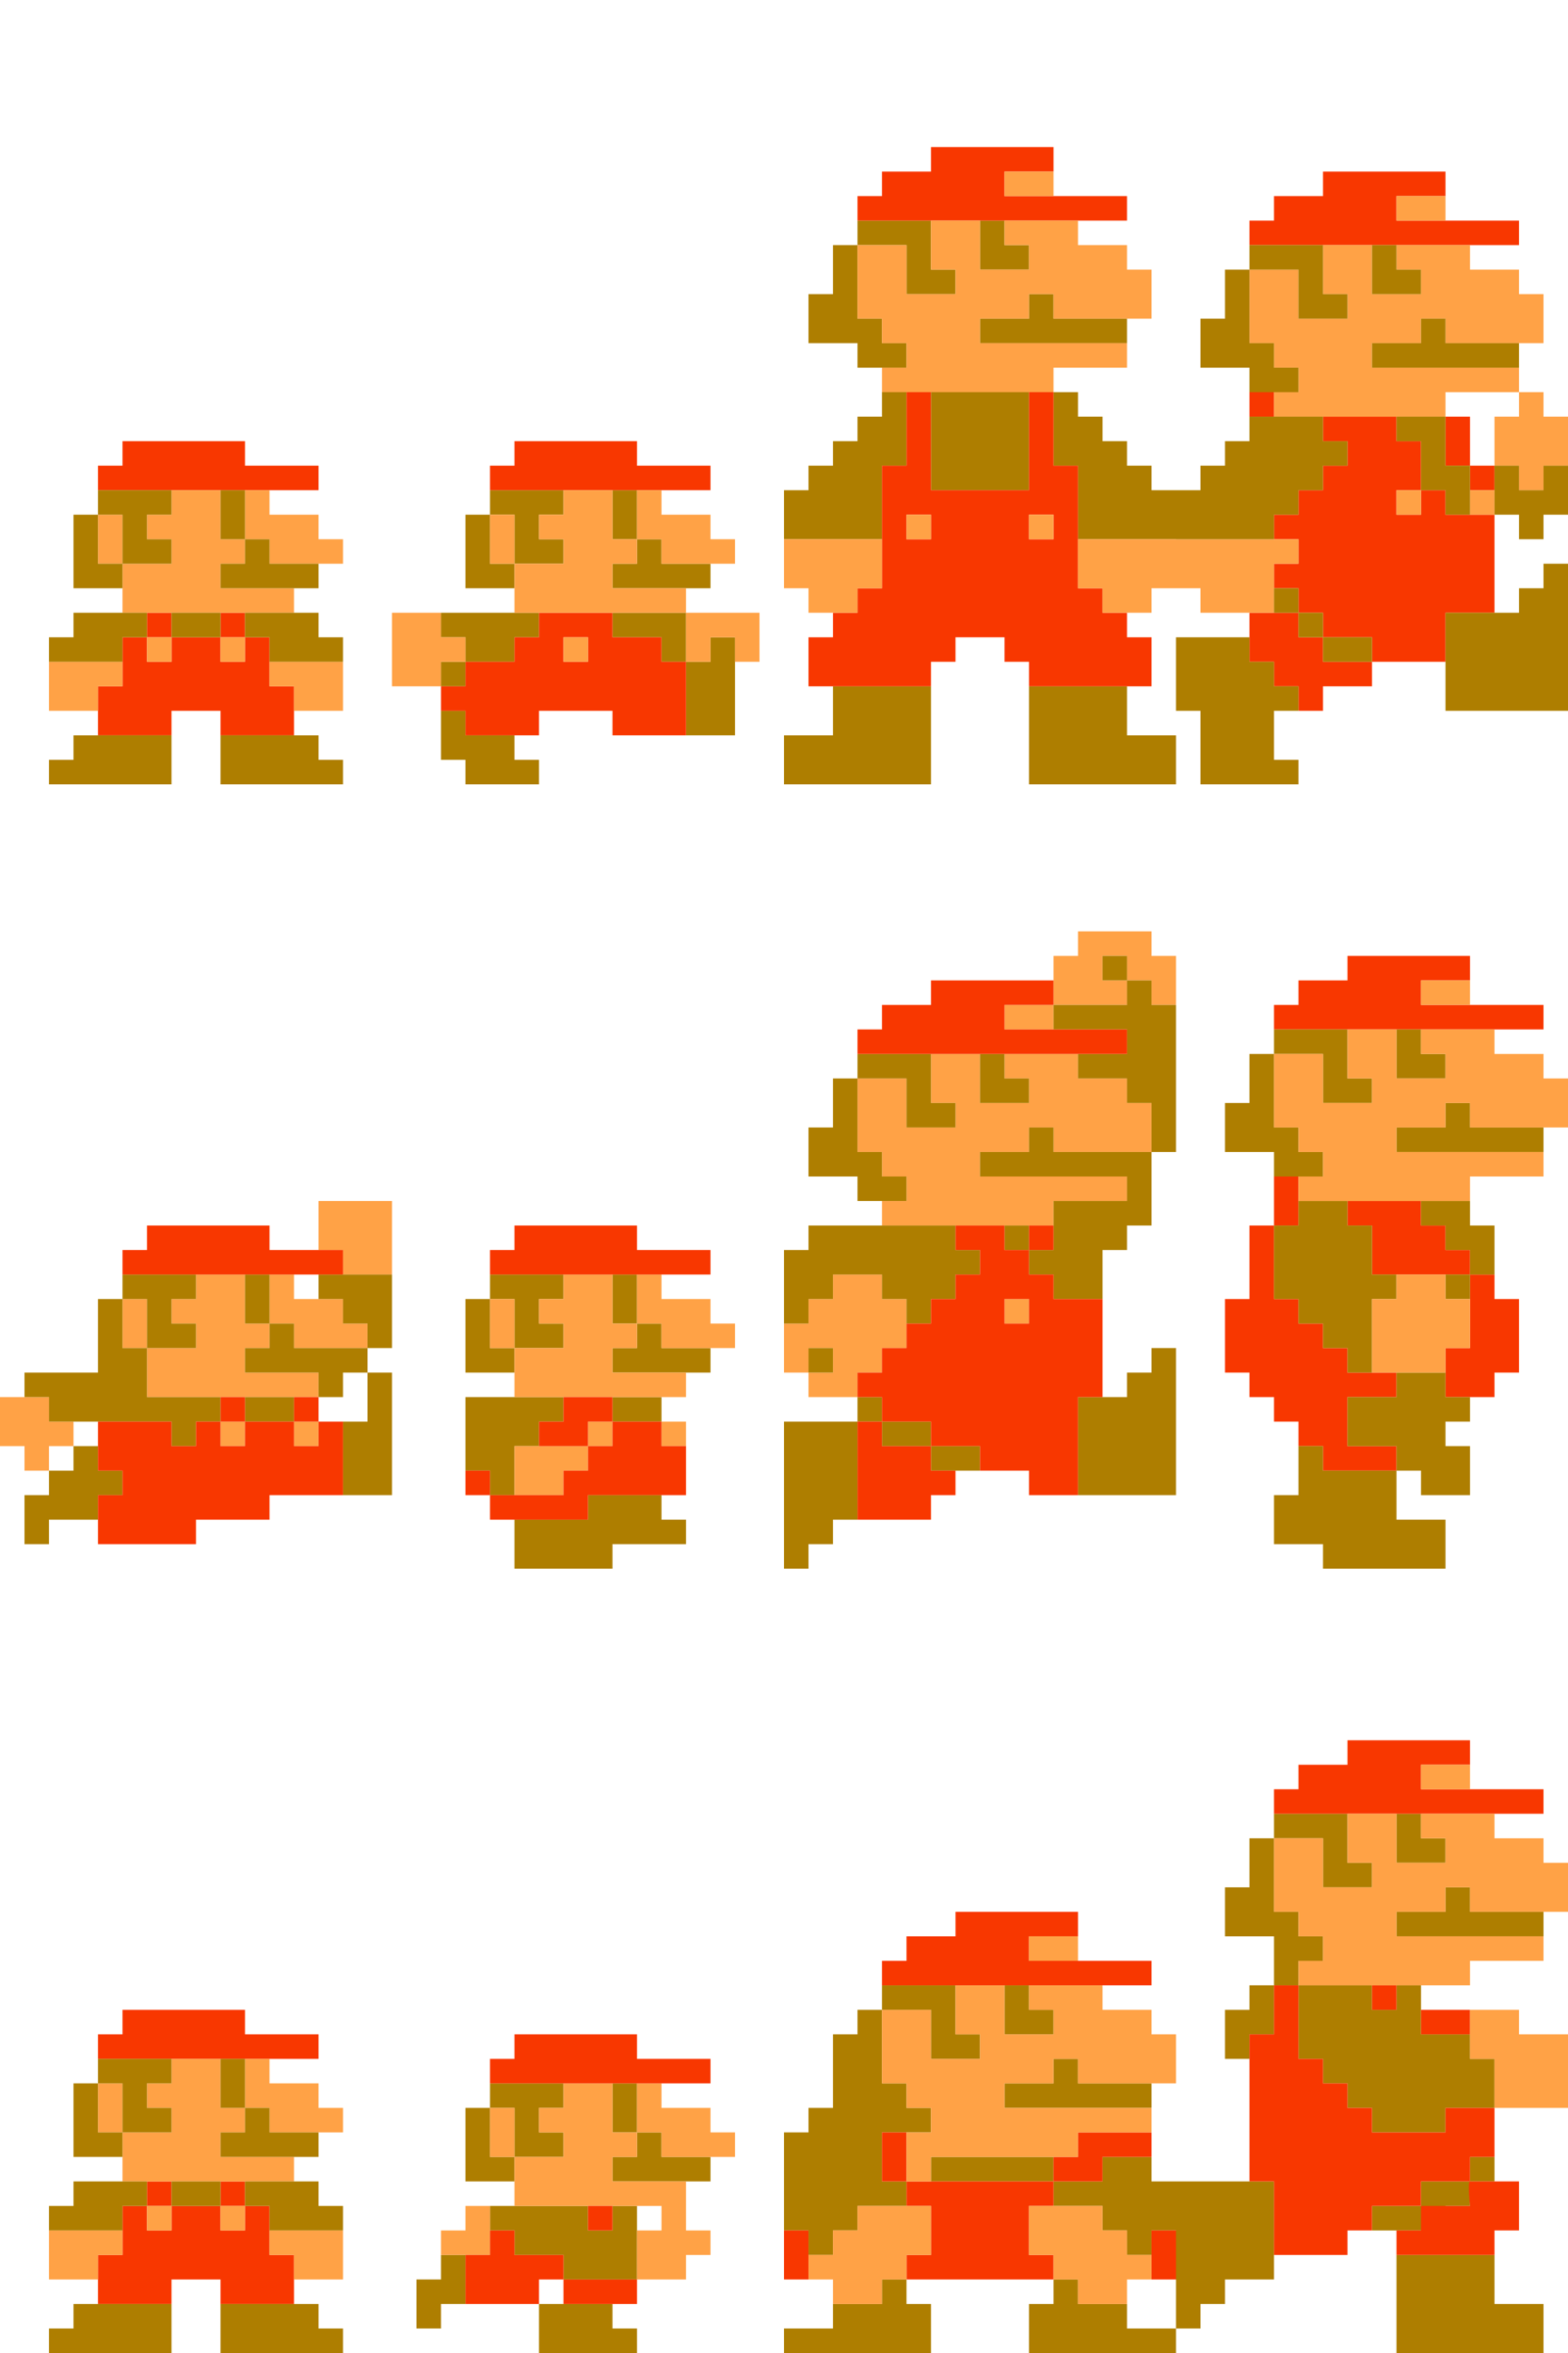 <svg xmlns="http://www.w3.org/2000/svg" width="64" height="96"><style>.o{fill:#F83700}.u{fill:#AE7E00}.s{fill:#FFA246}</style><path class="o" fill-rule="evenodd" d="M5 18v1H4v1h9v-1h-3v-1H5zm1 7v1H5v2H4v2h3v-1h2v1h3v-2h-1v-2h-1v-1H9v1H7v-1H6zm0 1h1v1H6v-1zm3 0h1v1H9v-1z" clip-rule="evenodd"/><path class="s" fill-rule="evenodd" d="M10 20v2H9v-2H7v1H6v1h1v1H5v2h7v-1H9v-1h1v-1h1v1h3v-1h-1v-1h-2v-1h-1zm-4 6v1h1v-1H6zm3 0v1h1v-1H9zm-7 1v2h2v-1h1v-1H2zm9 0v1h1v1h2v-2h-3zm-7-6v2h1v-2H4z" clip-rule="evenodd"/><path class="u" fill-rule="evenodd" d="M3 21v3h2v-1h2v-1H6v-1h1v-1H4v1H3zm2 2H4v-2h1v2zm4-3v2h1v1H9v1h4v-1h-2v-1h-1v-2H9zm-7 6v1h3v-1h1v-1H3v1H2zm5-1v1h2v-1H7zm3 0v1h1v1h3v-1h-1v-1h-3zm-8 6v1h5v-2H3v1H2zm7-1v2h5v-1h-1v-1H9zM19 21v3h2v-1h2v-1h-1v-1h1v-1h-3v1h-1zm2 2h-1v-2h1v2zm4-3v2h1v1h-1v1h4v-1h-2v-1h-1v-2h-1zm-7 5v1h1v1h-1v1h1v-1h2v-1h1v-1h-4zm7 0v1h2v1h1v3h2v-4h-1v1h-1v-2h-3zm-7 4v2h1v1h3v-1h-1v-1h-2v-1h-1z" clip-rule="evenodd"/><path class="o" fill-rule="evenodd" d="M21 18v1h-1v1h9v-1h-3v-1h-5zm1 7v1h-1v1h-2v1h-1v1h1v1h3v-1h3v1h3v-3h-1v-1h-2v-1h-3zm1 1h1v1h-1v-1z" clip-rule="evenodd"/><path class="s" fill-rule="evenodd" d="M26 20v2h-1v-2h-2v1h-1v1h1v1h-2v-2h-1v2h1v2h7v-1h-3v-1h1v-1h1v1h3v-1h-1v-1h-2v-1h-1zm-10 5v3h2v-1h1v-1h-1v-1h-2zm7 1v1h1v-1h-1zm5-1v2h1v-1h1v1h1v-2h-3z" clip-rule="evenodd"/><path class="u" fill-rule="evenodd" d="M19 53v3h2v-1h2v-1h-1v-1h1v-1h-3v1h-1zm2 2h-1v-2h1v2zm4-3v2h1v1h-1v1h4v-1h-2v-1h-1v-2h-1zM19 57v3h1v1h1v-2h1v-1h1v-1h-4zm6 0v1h2v-1h-2zm-4 5v2h4v-1h3v-1h-1v-1h-3v1h-3z" clip-rule="evenodd"/><path class="s" fill-rule="evenodd" d="M26 52v2h-1v-2h-2v1h-1v1h1v1h-2v-2h-1v2h1v2h7v-1h-3v-1h1v-1h1v1h3v-1h-1v-1h-2v-1h-1zm-5 7v2h2v-1h1v-1h1v-1h-1v1h-3zm6-1v1h1v-1h-1z" clip-rule="evenodd"/><path class="u" fill-rule="evenodd" d="M19 86v3h2v-1h2v-1h-1v-1h1v-1h-3v1h-1zm2 2h-1v-2h1v2zm4-3v2h1v1h-1v1h4v-1h-2v-1h-1v-2h-1zm-5 5v1h1v1h2v1h3v-3h-1v1h-1v-1h-4zm2 4v2h4v-1h-1v-1h-3zm-5-1v2h1v-1h1v-2h-1v1h-1z" clip-rule="evenodd"/><path class="s" fill-rule="evenodd" d="M26 85v2h-1v-2h-2v1h-1v1h1v1h-2v-2h-1v2h1v2h6v1h-1v2h2v-1h1v-1h-1v-2h-3v-1h1v-1h1v1h3v-1h-1v-1h-2v-1h-1zm-8 6v1h2v-2h-1v1h-1z" clip-rule="evenodd"/><path class="o" fill-rule="evenodd" d="M21 83v1h-1v1h9v-1h-3v-1h-5zm-2 9v2h3v-1h1v1h3v-1h-3v-1h-2v-1h-1v1h-1zm5-2v1h1v-1h-1z" clip-rule="evenodd"/><path class="s" fill-rule="evenodd" d="M11 52v2h-1v-2H8v1H7v1h1v1H6v-2H5v2h1v2h7v-1h-3v-1h1v-1h1v1h3v-1h-1v-1h-2v-1h-1zM0 57v2h1v1h1v-1h1v-1H2v-1H0zm9 1v1h1v-1H9zm3 0v1h1v-1h-1zm1-9v2h1v1h2v-3h-3z" clip-rule="evenodd"/><path class="u" fill-rule="evenodd" d="M4 53v3H1v1h1v1h5v1h1v-1h1v-1H6v-2h2v-1H7v-1h1v-1H5v1H4zm2 2H5v-2h1v2zm4-3v2h1v1h-1v1h3v1h1v-1h1v2h-1v3h2v-5h-1v-1h1v-3h-3v1h1v1h1v1h-3v-1h-1v-2h-1zm0 5v1h2v-1h-2zm-9 4v2h1v-1h2v-1h1v-1H4v-1H3v1H2v1H1z" clip-rule="evenodd"/><path class="o" fill-rule="evenodd" d="M6 50v1H5v1h9v-1h-3v-1H6zm-2 8v2h1v1H4v2h4v-1h3v-1h3v-3h-1v-1h-1v1h-2v-1H9v1H8v1H7v-1H4zm9 1h-1v-1h1v1zm-3 0H9v-1h1v1z" clip-rule="evenodd"/><path class="u" fill-rule="evenodd" d="M33 12v2h2v1h2v-1h-1v-1h-1v-3h2v2h2v-1h-1V9h-3v1h-1v2h-1zm7-3v2h2v-1h-1V9h-1zm0 4v1h6v-1h-3v-1h-1v1h-2zm-4 3v1h-1v1h-1v1h-1v1h-1v2h4v-3h1v-3h-1zm2 0v4h4v-4h-4zm5 0v3h1v3h4v-2h-1v-1h-1v-1h-1v-1h-1v-1h-1zm-9 12v2h-2v2h6v-4h-4zm8 0v4h6v-2h-2v-2h-4z" clip-rule="evenodd"/><path class="o" fill-rule="evenodd" d="M35 8v1h11V8h-5V7h2V6h-5v1h-2v1h-1zm2 8v3h-1v5h-1v1h-1v1h-1v2h5v-1h1v-1h2v1h1v1h5v-2h-1v-1h-1v-1h-1v-5h-1v-3h-1v4h-4v-4h-1zm0 5h1v1h-1v-1zm5 0h1v1h-1v-1z" clip-rule="evenodd"/><path class="s" fill-rule="evenodd" d="M41 7v1h2V7h-2zm-3 2v2h1v1h-2v-2h-2v3h1v1h1v1h-1v1h7v-1h3v-1h-6v-1h2v-1h1v1h4v-2h-1v-1h-2V9h-3v1h1v1h-2V9h-2zm-6 13v2h1v1h2v-1h1v-2h-4zm12 0v2h1v1h2v-1h1v-2h-4zm-7-1v1h1v-1h-1zm5 0v1h1v-1h-1zM38 43v2h1v1h-2v-2h-2v3h1v1h1v1h-1v1h7v-1h3v-1h-6v-1h2v-1h1v1h4v-2h-1v-1h-2v-1h-3v1h1v1h-2v-2h-2zm-5 13v1h2v-1h1v-1h1v-2h-1v-1h-2v1h-1v1h-1v2h1zm1 0h-1v-1h1v1zm7-15v1h2v-1h3v-1h1v1h1v-2h-1v-1h-3v1h-1v2h-2zm4-1v-1h1v1h-1zm-4 13v1h1v-1h-1z" clip-rule="evenodd"/><path class="u" fill-rule="evenodd" d="M33 46v2h2v1h2v-1h-1v-1h-1v-3h2v2h2v-1h-1v-2h-3v1h-1v2h-1zm7-3v2h2v-1h-1v-1h-1zm0 4v1h6v1h-3v2h-1v-1h-1v1h1v1h1v1h2v-2h1v-1h1v-3h1v-6h-1v-1h-1v-1h-1v1h1v1h-3v1h3v1h-2v1h2v1h1v2h-4v-1h-1v1h-2zm-7 3v1h-1v3h1v-1h1v-1h2v1h1v1h1v-1h1v-1h1v-1h-1v-1h-6zm0 5v1h1v-1h-1zm-1 3v6h1v-1h1v-1h1v-4h1v1h2v1h2v-1h-2v-1h-2v-1h-1v1h-3zm12-1v4h4v-6h-1v1h-1v1h-2z" clip-rule="evenodd"/><path class="o" fill-rule="evenodd" d="M35 42v1h11v-1h-5v-1h2v-1h-5v1h-2v1h-1zm4 8v1h1v1h-1v1h-1v1h-1v1h-1v1h-1v1h1v1h2v1h2v1h2v1h2v-4h1v-4h-2v-1h-1v-1h1v-1h-1v1h-1v-1h-2zm2 3h1v1h-1v-1zm-6 5v4h3v-1h1v-1h-1v-1h-2v-1h-1zM51 9v1h11V9h-5V8h2V7h-5v1h-2v1h-1zm9 8h-1v2h1v1h1v-1h-1v-2zm-9-1v1h1v-1h-1zm3 1v1h1v1h-1v1h-1v1h-1v1h1v1h-1v1h1v1h-2v2h1v1h1v1h1v-1h2v-1h3v-2h2v-4h-2v-1h-1v-2h-1v-1h-3zm-1 8h1v1h-1v-1zm1 1h2v1h-2v-1zm3-6h1v1h-1v-1z" clip-rule="evenodd"/><path class="s" fill-rule="evenodd" d="M57 8v1h2V8h-2zm-9 14v2h1v1h3v-2h1v-1h-5zm9-2v1h1v-1h-1zm3 0v1h1v-1h-1zm-6-10v2h1v1h-2v-2h-2v3h1v1h1v1h-1v1h7v-1h3v1h-1v2h1v1h1v-1h1v-2h-1v-1h-1v-1h-6v-1h2v-1h1v1h4v-2h-1v-1h-2v-1h-3v1h1v1h-2v-2h-2z" clip-rule="evenodd"/><path class="u" fill-rule="evenodd" d="M49 13v2h2v1h2v-1h-1v-1h-1v-3h2v2h2v-1h-1v-2h-3v1h-1v2h-1zm7-3v2h2v-1h-1v-1h-1zm0 4v1h6v-1h-3v-1h-1v1h-2zm-8 6v2h4v-1h1v-1h1v-1h1v-1h-1v-1h-3v1h-1v1h-1v1h-1zm0 6v3h1v3h4v-1h-1v-2h1v-1h-1v-1h-1v-1h-3zm5-2h-1v1h1v1h1v1h2v-1h-2v-1h-1v-1zm4-7v1h1v2h1v1h1v-2h-1v-2h-2zm2 8v4h5v-6h-1v1h-1v1h-3zm2-6v2h1v1h1v-1h1v-2h-1v1h-1v-1h-1z" clip-rule="evenodd"/><path class="o" fill-rule="evenodd" d="M52 41v1h11v-1h-5v-1h2v-1h-5v1h-2v1h-1zm1 9v-2h-1v2h-1v3h-1v3h1v1h1v1h1v1h1v1h3v-1h-2v-2h2v-1h-2v-1h-1v-1h-1v-1h-1v-3h1zm7 1h-1v-1h-1v-1h-3v1h1v2h4v3h-1v2h2v-1h1v-3h-1v-1h-1v-1z" clip-rule="evenodd"/><path class="u" fill-rule="evenodd" d="M50 45v2h2v1h2v-1h-1v-1h-1v-3h2v2h2v-1h-1v-2h-3v1h-1v2h-1zm7-3v2h2v-1h-1v-1h-1zm0 4v1h6v-1h-3v-1h-1v1h-2zm-4 3v1h-1v3h1v1h1v1h1v1h1v-3h1v-1h-1v-2h-1v-1h-2zm8 3v-2h-1v-1h-2v1h1v1h1v1h-1v1h1v-1h1zm-4 4v1h-2v2h2v1h-3v-1h-1v2h-1v2h2v1h5v-2h-2v-2h1v1h2v-2h-1v-1h1v-1h-1v-1h-2z" clip-rule="evenodd"/><path class="s" fill-rule="evenodd" d="M58 40v1h2v-1h-2zm-3 2v2h1v1h-2v-2h-2v3h1v1h1v1h-1v1h7v-1h3v-1h-6v-1h2v-1h1v1h4v-2h-1v-1h-2v-1h-3v1h1v1h-2v-2h-2zm2 10v1h-1v3h3v-1h1v-2h-1v-1h-2z" clip-rule="evenodd"/><path class="u" fill-rule="evenodd" d="M50 77v2h2v2h-1v1h-1v2h1v-1h1v-2h1v3h1v1h1v1h1v1h3v-1h2v-2h-1v-1h-2v-2h-1v1h-1v-1h-3v-1h1v-1h-1v-1h-1v-3h2v2h2v-1h-1v-2h-3v1h-1v2h-1zm7-3v2h2v-1h-1v-1h-1zm0 4v1h6v-1h-3v-1h-1v1h-2zm-9 11v6h1v-1h1v-1h2v-4h-4zm9 3v4h6v-2h-2v-2h-4zm1-3v1h-2v1h3v-1h1v-1h1v-1h-1v1h-2z" clip-rule="evenodd"/><path class="o" fill-rule="evenodd" d="M52 73v1h11v-1h-5v-1h2v-1h-5v1h-2v1h-1zm0 8v2h-1v6h1v3h3v-1h1v-1h2v1h-1v1h4v-1h1v-2h-2v-1h1v-2h-2v1h-3v-1h-1v-1h-1v-1h-1v-3h-1zm6 9v-1h2c-.11 0 0 1 0 1h-2zm-2-9v1h1v-1h-1zm2 1v1h2v-1h-2z" clip-rule="evenodd"/><path class="s" fill-rule="evenodd" d="M58 72v1h2v-1h-2zm-3 2v2h1v1h-2v-2h-2v3h1v1h1v1h-1v1h7v-1h3v-1h-6v-1h2v-1h1v1h4v-2h-1v-1h-2v-1h-3v1h1v1h-2v-2h-2zm5 8v2h1v2h3v-3h-2v-1h-2z" clip-rule="evenodd"/><path class="u" fill-rule="evenodd" d="M34 86h-1v1h-1v4h1v1h1v-1h1v-1h2v-1h-1v-2h2v-1h-1v-1h-1v-3h2v2h2v-1h-1v-2h-3v1h-1v1h-1v3zm7-5v2h2v-1h-1v-1h-1zm0 4v1h6v-1h-3v-1h-1v1h-2zm2 3h-5v1h5v1h2v1h1v1h1v-1h1v-2h-1v-1h-2v1h-2v-1zm-7 5v1h-2v1h-2v1h6v-2h-1v-1h-1zm7 0v1h-1v2h6v-1h-2v-1h-2v-1h-1z" clip-rule="evenodd"/><path class="o" fill-rule="evenodd" d="M36 80v1h11v-1h-5v-1h2v-1h-5v1h-2v1h-1zm1 7h-1v2h1v1h1v2h-1v1h6v-1h-1v-2h1v-1h2v-1h2v-1h-3v1h-1v1h-6v-2zm-5 4v2h1v-2h-1zm15 0v2h1v-2h-1z" clip-rule="evenodd"/><path class="s" fill-rule="evenodd" d="M42 79v1h2v-1h-2zm-3 2v2h1v1h-2v-2h-2v3h1v1h1v1h-1v2h1v-1h6v-1h3v-1h-6v-1h2v-1h1v1h4v-2h-1v-1h-2v-1h-3v1h1v1h-2v-2h-2zm3 9v2h1v1h1v1h2v-1h1v-1h-1v-1h-1v-1h-3zm-7 0v1h-1v1h-1v1h1v1h2v-1h1v-1h1v-2h-3z" clip-rule="evenodd"/><path class="o" fill-rule="evenodd" d="M21 50v1h-1v1h9v-1h-3v-1h-5zm4 7h-2v1h-1v1h2v-1h1v1h-1v1h-1v1h-3v-1h-1v1h1v1h4v-1h4v-2h-1v-1h-2v-1zM5 82v1H4v1h9v-1h-3v-1H5zm1 7v1H5v2H4v2h3v-1h2v1h3v-2h-1v-2h-1v-1H9v1H7v-1H6zm0 1h1v1H6v-1zm3 0h1v1H9v-1z" clip-rule="evenodd"/><path class="s" fill-rule="evenodd" d="M10 84v2H9v-2H7v1H6v1h1v1H5v2h7v-1H9v-1h1v-1h1v1h3v-1h-1v-1h-2v-1h-1zm-4 6v1h1v-1H6zm3 0v1h1v-1H9zm-7 1v2h2v-1h1v-1H2zm9 0v1h1v1h2v-2h-3zm-7-6v2h1v-2H4z" clip-rule="evenodd"/><path class="u" fill-rule="evenodd" d="M3 85v3h2v-1h2v-1H6v-1h1v-1H4v1H3zm2 2H4v-2h1v2zm4-3v2h1v1H9v1h4v-1h-2v-1h-1v-2H9zm-7 6v1h3v-1h1v-1H3v1H2zm5-1v1h2v-1H7zm3 0v1h1v1h3v-1h-1v-1h-3zm-8 6v1h5v-2H3v1H2zm7-1v2h5v-1h-1v-1H9z" clip-rule="evenodd"/></svg>
